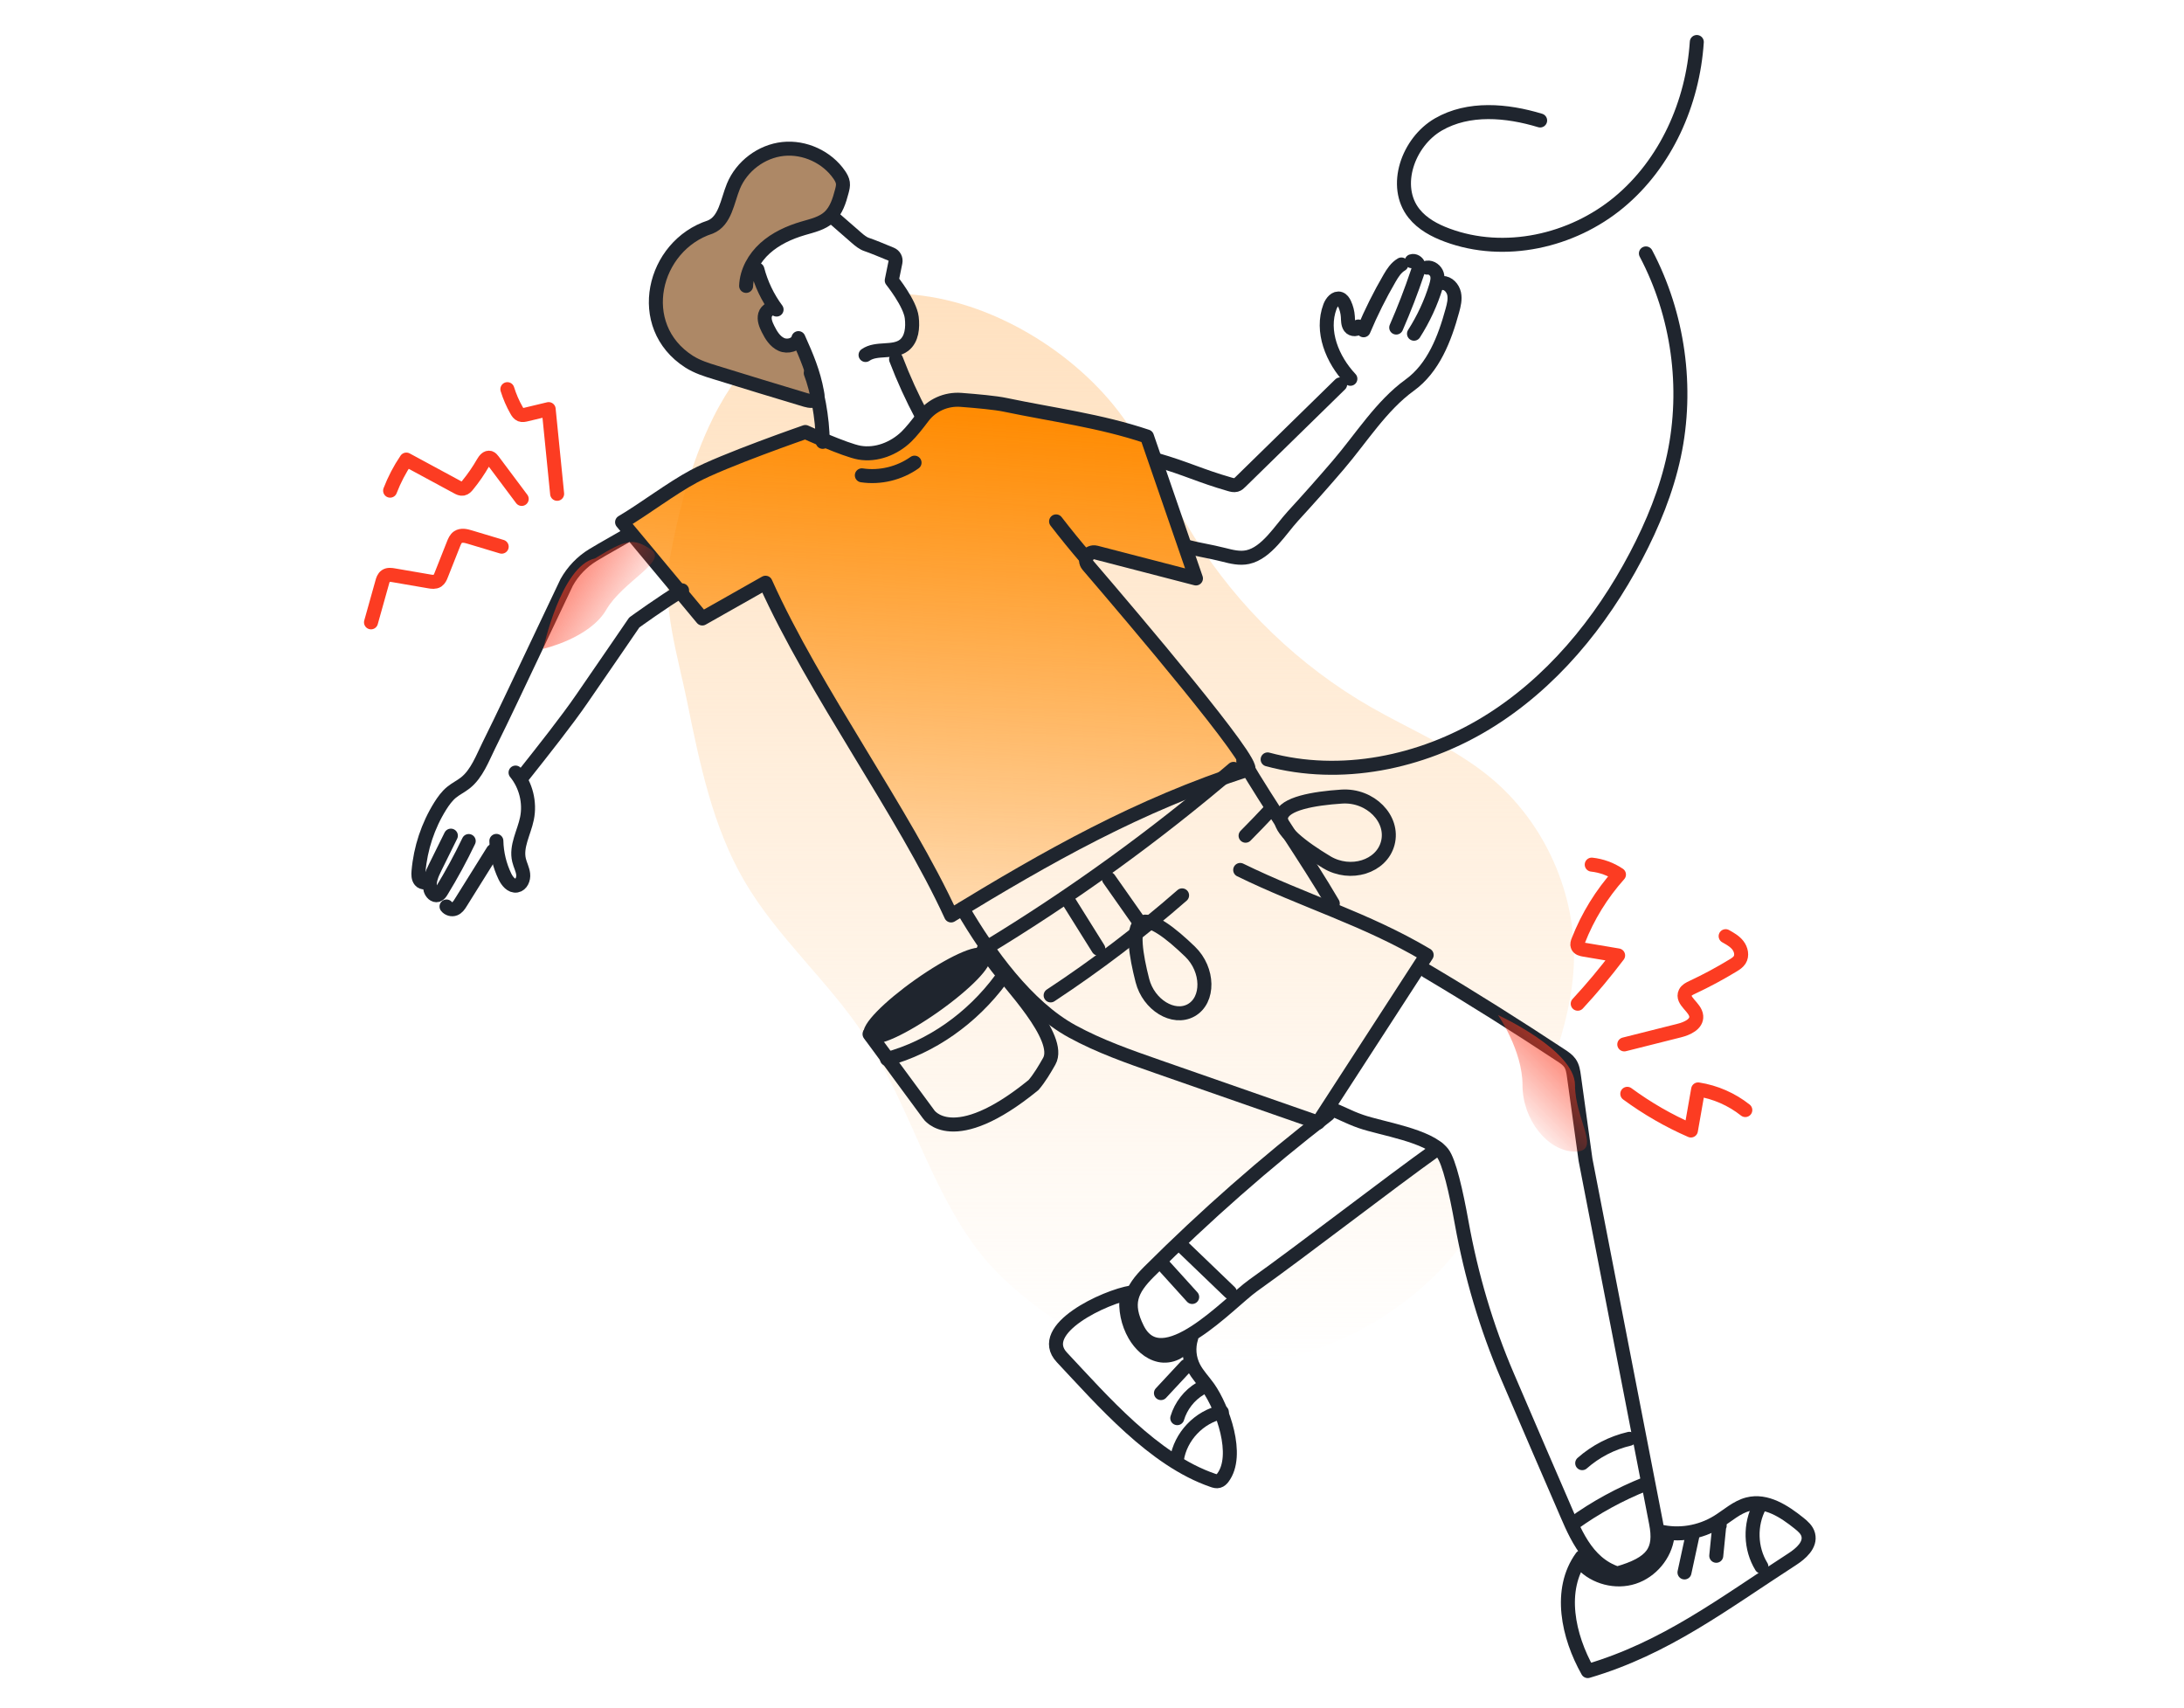 <svg width="312" height="244" viewBox="0 0 312 244" fill="none" xmlns="http://www.w3.org/2000/svg">
<path d="M212.71 110.9C207.63 106.76 201.47 104.24 195.79 100.98C185.62 95.13 176.92 86.76 170.68 76.82C166.92 70.84 164.04 64.29 159.73 58.69C152.78 49.66 140.43 42.28 128.43 41.97L130.52 45.8L129.39 49.06L127.88 50.03L131.93 59.89L127.53 63.85H120.57L117.58 62.79L116.43 53.98L114.23 49.05H111.4L110.79 48.04C107.54 50.78 104.83 54.25 102.75 58.01C102.43 58.58 102.13 59.16 101.84 59.74C98.72 66.05 96.92 73.06 95.65 79.96C94.48 86.33 96.89 93.96 98.17 100.27C99.96 109.09 101.81 118.09 106.35 125.87C111.05 133.92 118.34 140.15 123.47 147.93C129.83 157.58 132.68 169.32 139.65 178.54C145.45 186.2 155.78 191.53 152.34 189.57L156.3 186.56L161.37 184.9L168.8 177.39L168.63 177.23L190.4 159.05L204.4 164.05L176.89 185.37L174.58 183.09L176.48 185.63L170.03 191.43L168.9 192.54L170.33 195.11C169.55 195.05 168.77 194.97 168 194.86C169.5 195.06 171 195.19 172.52 195.23C185.23 195.54 197.91 189.99 206.5 180.63L209.18 177.43L206.91 166.54L205.37 163.67L190.13 158.06L202.94 138.16L222.21 150.61C223.53 146.6 224.57 142.5 224.81 138.29C225.38 127.96 220.75 117.44 212.71 110.9Z" fill="url(#paint0_linear)"/>
<path d="M106.59 40.84C106.66 38.78 107.76 36.84 109.29 35.46C110.82 34.08 112.75 33.2 114.72 32.62C116.04 32.23 117.45 31.93 118.46 31C119.47 30.07 119.9 28.69 120.25 27.36C120.36 26.95 120.47 26.53 120.41 26.11C120.35 25.7 120.14 25.33 119.91 24.99C118.16 22.43 114.94 20.95 111.86 21.28C108.77 21.61 105.95 23.74 104.77 26.61C103.9 28.74 103.61 31.56 101.47 32.43C93.24 35.09 90.48 46.56 98.44 51.66C99.6 52.4 100.93 52.82 102.25 53.22C106.53 54.54 110.81 55.86 115.11 57.14C115.65 57.3 116.38 57.4 116.67 56.91C116.83 56.65 116.78 56.31 116.72 56.01C116.21 53.2 115.23 50.9 114.06 48.3C113.82 49.26 112.52 49.61 111.62 49.2C110.72 48.79 110.16 47.89 109.72 47C109.4 46.36 109.11 45.65 109.3 44.96C109.49 44.28 110.38 43.77 110.94 44.22C109.67 42.51 108.74 40.56 108.2 38.5" fill="#AD8866"/>
<path d="M156.57 78.93L170.85 82.63L164 62.38C157.27 60.12 150.53 59.28 143.56 57.82C142.25 57.54 139.52 57.29 137.28 57.12C135.16 56.96 133.09 57.88 131.82 59.58C131.05 60.61 130.18 61.7 129.48 62.38C127.72 64.08 125.19 65.08 122.78 64.66C120.73 64.3 115.05 61.71 115.05 61.71C115.05 61.71 103.34 65.77 99.14 68.03C95.84 69.8 92.1 72.68 88.87 74.59L100.33 88.35L109.36 83.24C116.35 98.8 129.12 116.06 135.87 130.77C149.71 122.33 162.59 115.01 178.29 109.93C179.58 109.13 161.92 88.33 155.42 80.76C154.71 79.92 155.5 78.66 156.57 78.93Z" fill="url(#paint1_linear)"/>
<path d="M170.15 144.32C167.64 145.71 164.1 143.56 163.2 140.07C162.27 136.45 161.66 132.61 163.01 131.81C164.36 131.01 167.33 133.35 170.01 135.94C172.68 138.52 172.76 142.87 170.15 144.32Z" stroke="#1F252E" stroke-width="2" stroke-miterlimit="10" stroke-linecap="round" stroke-linejoin="round"/>
<path d="M205.4 164.06C197.78 169.5 186.62 178.21 179 183.64C175.53 186.12 165.98 196.77 162.49 189.81C160.69 186.21 161.56 184.25 164.14 181.67C172.22 173.61 180.77 166.09 189.74 159.17" stroke="#1F252E" stroke-width="2" stroke-miterlimit="10" stroke-linecap="round" stroke-linejoin="round"/>
<path d="M189.76 158.28C191.8 158.99 192.38 159.49 194.42 160.2C197.41 161.24 204.08 162.18 206.08 164.71C207.03 165.91 208.02 170.28 208.81 174.67C210.17 182.2 212.33 189.56 215.35 196.59C218.37 203.62 221.88 211.79 223.17 214.73C224.87 218.62 226.48 223.27 231.04 224.77C236.14 223.32 237.35 221.49 236.57 217.52L226.5 165.66C225.95 161.69 225.4 157.72 224.85 153.74C224.76 153.08 224.66 152.39 224.27 151.84C223.96 151.4 223.5 151.09 223.05 150.79C216.71 146.61 210.31 142.57 203.8 138.71" stroke="#1F252E" stroke-width="2" stroke-miterlimit="10" stroke-linecap="round" stroke-linejoin="round"/>
<path d="M190.4 129.06C186.75 122.8 181.26 114.98 177.61 108.72" stroke="#1F252E" stroke-width="2" stroke-miterlimit="10" stroke-linecap="round" stroke-linejoin="round"/>
<path d="M177.17 124.27C186.29 128.73 195.14 131.27 203.81 136.42L188.3 160.36C180.7 157.71 173.11 155.06 165.51 152.41C161.3 150.94 157.08 149.47 153.17 147.33C146.71 143.8 141.23 136.19 137.52 129.83" stroke="#1F252E" stroke-width="2" stroke-miterlimit="10" stroke-linecap="round" stroke-linejoin="round"/>
<path d="M176.22 109.83C165.05 119.38 153.1 128.02 140.52 135.63" stroke="#1F252E" stroke-width="2" stroke-miterlimit="10" stroke-linecap="round" stroke-linejoin="round"/>
<path d="M181.09 108.48C191.55 111.31 203.03 108.94 212.29 103.31C221.55 97.68 228.69 88.99 233.73 79.4C236.11 74.87 238.07 70.09 239.14 65.08C241.2 55.38 239.76 44.97 235.13 36.2" stroke="#1F252E" stroke-width="2" stroke-miterlimit="10" stroke-linecap="round" stroke-linejoin="round"/>
<path d="M220.02 17.21C215.24 15.76 209.8 15.28 205.48 17.78C201.16 20.28 198.9 26.6 202.01 30.5C203.2 31.99 204.95 32.93 206.74 33.59C214.92 36.63 224.57 34.47 231.28 28.9C238 23.33 241.83 14.7 242.4 6" stroke="#1F252E" stroke-width="2" stroke-miterlimit="10" stroke-linecap="round" stroke-linejoin="round"/>
<path d="M225.39 143.38C227.43 141.18 229.35 138.87 231.16 136.48C229.54 136.21 227.91 135.93 226.29 135.66C225.93 135.6 225.52 135.5 225.38 135.16C225.27 134.91 225.37 134.62 225.47 134.37C226.82 130.91 228.8 127.7 231.28 124.93C230.12 124.15 228.78 123.66 227.39 123.51" stroke="#FC3C22" stroke-width="2" stroke-miterlimit="10" stroke-linecap="round" stroke-linejoin="round"/>
<path d="M232.04 149.19C234.66 148.53 237.29 147.87 239.91 147.21C241.03 146.93 242.42 146.3 242.32 145.15C242.21 143.86 240.18 142.98 240.75 141.81C240.93 141.43 241.35 141.23 241.73 141.05C243.74 140.11 245.7 139.06 247.6 137.9C247.95 137.69 248.3 137.46 248.52 137.12C248.92 136.5 248.73 135.64 248.28 135.05C247.83 134.46 247.16 134.09 246.52 133.73" stroke="#FC3C22" stroke-width="2" stroke-miterlimit="10" stroke-linecap="round" stroke-linejoin="round"/>
<path d="M74.53 71.27C73.16 69.44 71.79 67.61 70.42 65.78C70.3 65.62 70.17 65.46 69.99 65.4C69.58 65.27 69.24 65.71 69.02 66.09C68.37 67.22 67.63 68.3 66.8 69.31C66.62 69.53 66.41 69.76 66.13 69.81C65.85 69.86 65.58 69.72 65.34 69.59C62.91 68.28 60.48 66.97 58.05 65.65C57.11 67.03 56.33 68.53 55.73 70.09" stroke="#FC3C22" stroke-width="2" stroke-miterlimit="10" stroke-linecap="round" stroke-linejoin="round"/>
<path d="M71.67 78.09C70.15 77.63 68.63 77.17 67.11 76.72C66.56 76.55 65.91 76.4 65.43 76.72C65.1 76.94 64.94 77.33 64.79 77.7C64.21 79.17 63.63 80.64 63.04 82.12C62.92 82.44 62.77 82.77 62.49 82.96C62.15 83.18 61.71 83.12 61.32 83.05C59.63 82.76 57.95 82.47 56.26 82.18C55.87 82.11 55.43 82.05 55.1 82.28C54.81 82.48 54.69 82.85 54.6 83.19C54.07 85.09 53.54 86.99 53 88.9" stroke="#FC3C22" stroke-width="2" stroke-miterlimit="10" stroke-linecap="round" stroke-linejoin="round"/>
<path d="M198.25 120.46C197.36 123.81 192.93 125.2 189.54 123.17C186.03 121.06 182.6 118.48 183.03 116.64C183.47 114.8 187.59 114.06 191.67 113.79C195.76 113.52 199.18 116.97 198.25 120.46Z" stroke="#1F252E" stroke-width="2" stroke-miterlimit="10" stroke-linecap="round" stroke-linejoin="round"/>
<path d="M192.91 54.11C190.33 51.37 188.67 47.32 190 43.79C190.24 43.16 190.8 42.46 191.43 42.68C191.74 42.79 191.94 43.1 192.08 43.4C192.35 43.98 192.51 44.61 192.55 45.24C192.58 45.75 192.55 46.31 192.85 46.72C193.15 47.13 193.97 47.14 194.05 46.64" stroke="#1F252E" stroke-width="2" stroke-miterlimit="10" stroke-linecap="round" stroke-linejoin="round"/>
<path d="M79.59 70.54C79.19 66.51 78.78 62.47 78.38 58.44C77.31 58.7 76.24 58.95 75.17 59.21C74.91 59.27 74.62 59.34 74.37 59.24C74.1 59.13 73.94 58.88 73.8 58.63C73.25 57.67 72.81 56.65 72.48 55.59" stroke="#FC3C22" stroke-width="2" stroke-miterlimit="10" stroke-linecap="round" stroke-linejoin="round"/>
<path d="M232.47 156.25C235.3 158.33 238.35 160.09 241.56 161.49C241.9 159.53 242.25 157.57 242.59 155.62C245.04 156 247.39 157.03 249.33 158.57" stroke="#FC3C22" stroke-width="2" stroke-miterlimit="10" stroke-linecap="round" stroke-linejoin="round"/>
<path d="M133.476 143.72C137.912 140.59 141.036 137.384 140.454 136.558C139.871 135.732 135.802 137.6 131.366 140.729C126.93 143.859 123.807 147.066 124.389 147.892C124.972 148.718 129.04 146.85 133.476 143.72Z" fill="#1F252E" stroke="#1F252E" stroke-width="2" stroke-miterlimit="10" stroke-linecap="round" stroke-linejoin="round"/>
<path d="M124.22 147.72C127.04 151.54 129.86 155.37 132.67 159.19C132.67 159.19 136.1 164.42 147.65 154.99C148.52 153.97 149.23 152.76 149.89 151.6C151.8 148.22 143.96 140.33 142 137.53" stroke="#1F252E" stroke-width="2" stroke-miterlimit="10" stroke-linecap="round" stroke-linejoin="round"/>
<path d="M168.87 127.9C162.94 133.08 156.66 137.86 150.09 142.19" stroke="#1F252E" stroke-width="2" stroke-miterlimit="10" stroke-linecap="round" stroke-linejoin="round"/>
<path d="M181.52 115.66C180.35 116.92 179.15 118.15 177.94 119.38" stroke="#1F252E" stroke-width="2" stroke-miterlimit="10" stroke-linecap="round" stroke-linejoin="round"/>
<path d="M152.61 128.65C154.04 130.94 155.47 133.22 156.9 135.51" stroke="#1F252E" stroke-width="2" stroke-miterlimit="10" stroke-linecap="round" stroke-linejoin="round"/>
<path d="M158.42 125.55C159.74 127.43 161.07 129.32 162.39 131.2" stroke="#1F252E" stroke-width="2" stroke-miterlimit="10" stroke-linecap="round" stroke-linejoin="round"/>
<path d="M161.65 184.62C157.92 185.21 147.9 189.86 151.7 193.9C157.44 200 164.78 208.57 173.28 211.47C173.54 211.56 173.82 211.64 174.08 211.56C174.34 211.49 174.53 211.29 174.69 211.09C177.12 207.88 174.63 201.08 172.63 198.24C171.94 197.27 171.08 196.39 170.54 195.35C169.86 194.04 169.73 192.5 170.18 191.1" stroke="#1F252E" stroke-width="2" stroke-miterlimit="10" stroke-linecap="round" stroke-linejoin="round"/>
<path d="M156.57 78.93L170.85 82.63L163.85 62.35C157.12 60.09 150.53 59.28 143.56 57.82C142.25 57.54 139.52 57.29 137.28 57.12C135.16 56.96 133.09 57.88 131.82 59.58C131.05 60.61 130.18 61.7 129.48 62.38C127.72 64.08 125.19 65.08 122.78 64.66C120.73 64.3 115.05 61.71 115.05 61.71C115.05 61.71 103.34 65.77 99.14 68.03C95.84 69.8 92.1 72.68 88.87 74.59L100.33 88.35L109.36 83.24C116.35 98.8 129.12 116.06 135.87 130.77C149.71 122.33 162.59 115.01 178.29 109.93C179.58 109.13 161.92 88.33 155.42 80.76C154.71 79.92 155.5 78.66 156.57 78.93Z" stroke="#1F252E" stroke-width="2" stroke-miterlimit="10" stroke-linecap="round" stroke-linejoin="round"/>
<path d="M131.71 59.44C130.31 56.81 129.07 54.1 128.01 51.32" stroke="#1F252E" stroke-width="2" stroke-miterlimit="10" stroke-linecap="round" stroke-linejoin="round"/>
<path d="M123.65 50.71C125.22 49.6 127.63 50.49 129.15 49.32C130.28 48.44 130.42 46.78 130.25 45.36C130.01 43.32 127.39 40.06 127.39 40.06L127.92 37.46C128.02 36.98 127.77 36.5 127.31 36.31C126.26 35.87 124.45 35.13 123.88 34.95C123.27 34.76 122.77 34.33 122.29 33.91C121.12 32.89 119.95 31.87 118.78 30.85" stroke="#1F252E" stroke-width="2" stroke-miterlimit="10" stroke-linecap="round" stroke-linejoin="round"/>
<path d="M106.59 40.84C106.66 38.78 107.76 36.84 109.29 35.46C110.82 34.08 112.75 33.2 114.72 32.62C116.04 32.23 117.45 31.93 118.46 31C119.47 30.07 119.9 28.69 120.25 27.36C120.36 26.95 120.47 26.53 120.41 26.11C120.35 25.7 120.14 25.33 119.91 24.99C118.16 22.43 114.94 20.95 111.86 21.28C108.77 21.61 105.95 23.74 104.77 26.61C103.9 28.74 103.61 31.56 101.47 32.43C93.24 35.09 90.48 46.56 98.44 51.66C99.6 52.4 100.93 52.82 102.25 53.22C106.53 54.54 110.81 55.86 115.11 57.14C115.65 57.3 116.38 57.4 116.67 56.91C116.83 56.65 116.78 56.31 116.72 56.01C116.21 53.2 115.23 50.9 114.06 48.3C113.82 49.26 112.52 49.61 111.62 49.2C110.72 48.79 110.16 47.89 109.72 47C109.4 46.36 109.11 45.65 109.3 44.96C109.49 44.28 110.38 43.77 110.94 44.22C109.67 42.51 108.74 40.56 108.2 38.5" stroke="#1F252E" stroke-width="2" stroke-miterlimit="10" stroke-linecap="round" stroke-linejoin="round"/>
<path d="M117.53 63.12C117.53 59.68 116.71 55.58 115.82 53.29" stroke="#1F252E" stroke-width="2" stroke-miterlimit="10" stroke-linecap="round" stroke-linejoin="round"/>
<path d="M89.57 76.48C88.24 77.27 86.38 78.27 84.72 79.28C83.15 80.23 81.86 81.58 80.96 83.18C78.33 88.71 75.71 94.25 73.08 99.78C72.02 102.02 70.94 104.25 69.84 106.47C68.94 108.28 68.12 110.54 66.48 111.83C65.85 112.33 65.11 112.68 64.49 113.19C63.84 113.73 63.34 114.43 62.89 115.14C61.14 117.94 60.07 121.17 59.79 124.46C59.75 124.93 59.74 125.44 60.04 125.8C60.34 126.16 61.05 126.15 61.17 125.7" stroke="#1F252E" stroke-width="2" stroke-miterlimit="10" stroke-linecap="round" stroke-linejoin="round"/>
<path d="M97.44 84.33C94.91 85.81 90.61 88.92 90.61 88.92C90.61 88.92 85.76 96.01 83.14 99.8C80.97 102.96 77.61 107.2 74.69 110.88" stroke="#1F252E" stroke-width="2" stroke-miterlimit="10" stroke-linecap="round" stroke-linejoin="round"/>
<path d="M150.87 74.48C152.26 76.28 153.69 78.04 155.17 79.76" stroke="#1F252E" stroke-width="2" stroke-miterlimit="10" stroke-linecap="round" stroke-linejoin="round"/>
<path d="M130.65 66.09C128.49 67.62 125.73 68.29 123.12 67.9" stroke="#1F252E" stroke-width="2" stroke-miterlimit="10" stroke-linecap="round" stroke-linejoin="round"/>
<path d="M165.85 199C167.05 197.71 168.25 196.42 169.45 195.13" stroke="#1F252E" stroke-width="2" stroke-miterlimit="10" stroke-linecap="round" stroke-linejoin="round"/>
<path d="M169.09 178.23C171.29 180.35 173.5 182.47 175.7 184.58" stroke="#1F252E" stroke-width="2" stroke-miterlimit="10" stroke-linecap="round" stroke-linejoin="round"/>
<path d="M166.39 180.94C167.7 182.38 169 183.83 170.31 185.27" stroke="#1F252E" stroke-width="2" stroke-miterlimit="10" stroke-linecap="round" stroke-linejoin="round"/>
<path d="M232.77 205.53C230.28 206.11 227.94 207.32 226.03 209.01" stroke="#1F252E" stroke-width="2" stroke-miterlimit="10" stroke-linecap="round" stroke-linejoin="round"/>
<path d="M235.14 211.95C231.41 213.43 227.9 215.35 224.72 217.65" stroke="#1F252E" stroke-width="2" stroke-miterlimit="10" stroke-linecap="round" stroke-linejoin="round"/>
<path d="M225.96 222.42C222.56 227.1 224.02 233.74 226.82 238.71C237.97 235.43 246.14 229.12 256.03 222.73C257.27 221.93 258.69 220.69 258.32 219.24C258.14 218.53 257.56 218.03 257.01 217.59C254.89 215.89 252.33 214.21 249.7 214.88C248.1 215.29 246.81 216.51 245.38 217.39C242.88 218.93 239.83 219.42 237.04 218.74" stroke="#1F252E" stroke-width="2" stroke-miterlimit="10" stroke-linecap="round" stroke-linejoin="round"/>
<path d="M240.64 224.62C241.04 222.79 241.43 220.95 241.83 219.12" stroke="#1F252E" stroke-width="2" stroke-miterlimit="10" stroke-linecap="round" stroke-linejoin="round"/>
<path d="M251.4 215.09C249.94 217.76 250.04 221.2 251.63 223.78" stroke="#1F252E" stroke-width="2" stroke-miterlimit="10" stroke-linecap="round" stroke-linejoin="round"/>
<path d="M238.2 219.5C237.85 222.13 235.88 224.47 233.36 225.29C230.84 226.11 227.87 225.34 226.05 223.41" stroke="#1F252E" stroke-width="2" stroke-miterlimit="10" stroke-linecap="round" stroke-linejoin="round"/>
<path d="M174.55 201.71C171.31 202.38 168.63 205.2 168.13 208.47" stroke="#1F252E" stroke-width="2" stroke-miterlimit="10" stroke-linecap="round" stroke-linejoin="round"/>
<path d="M171.47 198.36C169.9 199.29 168.7 200.83 168.18 202.58" stroke="#1F252E" stroke-width="2" stroke-miterlimit="10" stroke-linecap="round" stroke-linejoin="round"/>
<path d="M143 139.87C138.85 145.49 133.02 149.57 126.71 151.28" stroke="#1F252E" stroke-width="2" stroke-miterlimit="10" stroke-linecap="round" stroke-linejoin="round"/>
<path d="M165.21 65.69C169.46 66.91 171.42 67.96 175.67 69.18C175.97 69.27 176.29 69.35 176.59 69.27C176.85 69.2 177.04 69.01 177.22 68.83C181.51 64.61 187.16 59.13 191.45 54.91" stroke="#1F252E" stroke-width="2" stroke-miterlimit="10" stroke-linecap="round" stroke-linejoin="round"/>
<path d="M194.8 47.18C195.87 44.63 197.12 42.13 198.53 39.71C198.96 38.98 199.43 38.23 200.2 37.78" stroke="#1F252E" stroke-width="2" stroke-miterlimit="10" stroke-linecap="round" stroke-linejoin="round"/>
<path d="M201.67 37.31C202.05 37.17 202.51 37.47 202.62 37.83C202.74 38.19 202.62 38.56 202.5 38.91C201.61 41.57 200.59 44.2 199.46 46.79" stroke="#1F252E" stroke-width="2" stroke-miterlimit="10" stroke-linecap="round" stroke-linejoin="round"/>
<path d="M203.86 38.23C204.5 38.14 205.11 38.64 205.28 39.2C205.45 39.76 205.3 40.34 205.14 40.89C204.42 43.26 203.36 45.54 202 47.67" stroke="#1F252E" stroke-width="2" stroke-miterlimit="10" stroke-linecap="round" stroke-linejoin="round"/>
<path d="M206.07 40.42C206.88 40.4 207.55 41.15 207.73 41.95C207.9 42.75 207.7 43.57 207.48 44.36C206.38 48.39 204.77 52.57 201.38 55.02C197.32 57.96 194.47 62.58 191.19 66.41C189.07 68.89 186.9 71.33 184.69 73.74C182.93 75.66 180.96 78.99 178.25 79.58C177.11 79.83 175.94 79.54 174.81 79.25C172.67 78.71 171.53 78.6 169.39 78.05" stroke="#1F252E" stroke-width="2" stroke-miterlimit="10" stroke-linecap="round" stroke-linejoin="round"/>
<path d="M245.67 217.93C245.66 217.84 245.65 217.75 245.64 217.65C245.49 219.18 245.33 220.71 245.18 222.24" stroke="#1F252E" stroke-width="2" stroke-miterlimit="10" stroke-linecap="round" stroke-linejoin="round"/>
<path d="M160.95 185.1C160.72 187.02 161.13 189.02 162.1 190.7C162.89 192.06 164.12 193.25 165.65 193.58C167.19 193.91 169 193.13 169.49 191.64" stroke="#1F252E" stroke-width="2" stroke-miterlimit="10" stroke-linecap="round" stroke-linejoin="round"/>
<path d="M73.65 110.36C75.13 112.16 75.75 114.64 75.28 116.92C74.87 118.93 73.67 120.89 74.15 122.88C74.31 123.55 74.66 124.18 74.74 124.87C74.82 125.56 74.48 126.38 73.8 126.5C73.05 126.63 72.46 125.88 72.13 125.2C71.37 123.62 70.95 121.88 70.91 120.12" stroke="#1F252E" stroke-width="2" stroke-miterlimit="10" stroke-linecap="round" stroke-linejoin="round"/>
<path d="M64.41 119.37C63.67 120.87 62.93 122.38 62.18 123.88C61.68 124.89 61.17 126.02 61.5 127.09C61.64 127.54 62.05 127.99 62.5 127.86C62.76 127.78 62.93 127.53 63.07 127.3C64.49 124.98 65.79 122.59 66.96 120.14" stroke="#1F252E" stroke-width="2" stroke-miterlimit="10" stroke-linecap="round" stroke-linejoin="round"/>
<path d="M63.79 129.49C64.05 129.84 64.56 129.98 64.96 129.82C65.35 129.66 65.6 129.29 65.82 128.93C67.36 126.47 68.89 124.01 70.43 121.55" stroke="#1F252E" stroke-width="2" stroke-miterlimit="10" stroke-linecap="round" stroke-linejoin="round"/>
<path d="M225 155C225 159.971 228.866 164.5 225 164.5C221.134 164.5 217.5 159.971 217.5 155C217.5 150.029 214 145 214 145C214 145 225 150.029 225 155Z" fill="url(#paint2_linear)" style="mix-blend-mode:multiply"/>
<path d="M84.99 79.774C89.5 77 90.5 76.834 93 78.5C95.5 80.167 89 83 86.613 87.097C84.226 91.193 77.607 92.678 77.607 92.678C77.607 92.678 80.137 80.85 84.99 79.774Z" fill="url(#paint3_linear)" style="mix-blend-mode:multiply"/>
<defs>
<linearGradient id="paint0_linear" x1="160.098" y1="41.97" x2="160.098" y2="195.242" gradientUnits="userSpaceOnUse">
<stop stop-color="#FFE1C0"/>
<stop offset="1" stop-color="#FFE1C0" stop-opacity="0"/>
</linearGradient>
<linearGradient id="paint1_linear" x1="133.614" y1="57.102" x2="127" y2="151.5" gradientUnits="userSpaceOnUse">
<stop stop-color="#FF8A00"/>
<stop offset="1" stop-color="#FF8A00" stop-opacity="0"/>
</linearGradient>
<linearGradient id="paint2_linear" x1="231" y1="147" x2="216.5" y2="161.5" gradientUnits="userSpaceOnUse">
<stop stop-color="#FC3C22"/>
<stop offset="1" stop-color="#FC3C22" stop-opacity="0"/>
</linearGradient>
<linearGradient id="paint3_linear" x1="75.881" y1="75.648" x2="93.175" y2="86.666" gradientUnits="userSpaceOnUse">
<stop stop-color="#FC3C22"/>
<stop offset="1" stop-color="#FC3C22" stop-opacity="0"/>
</linearGradient>
</defs>
</svg>

